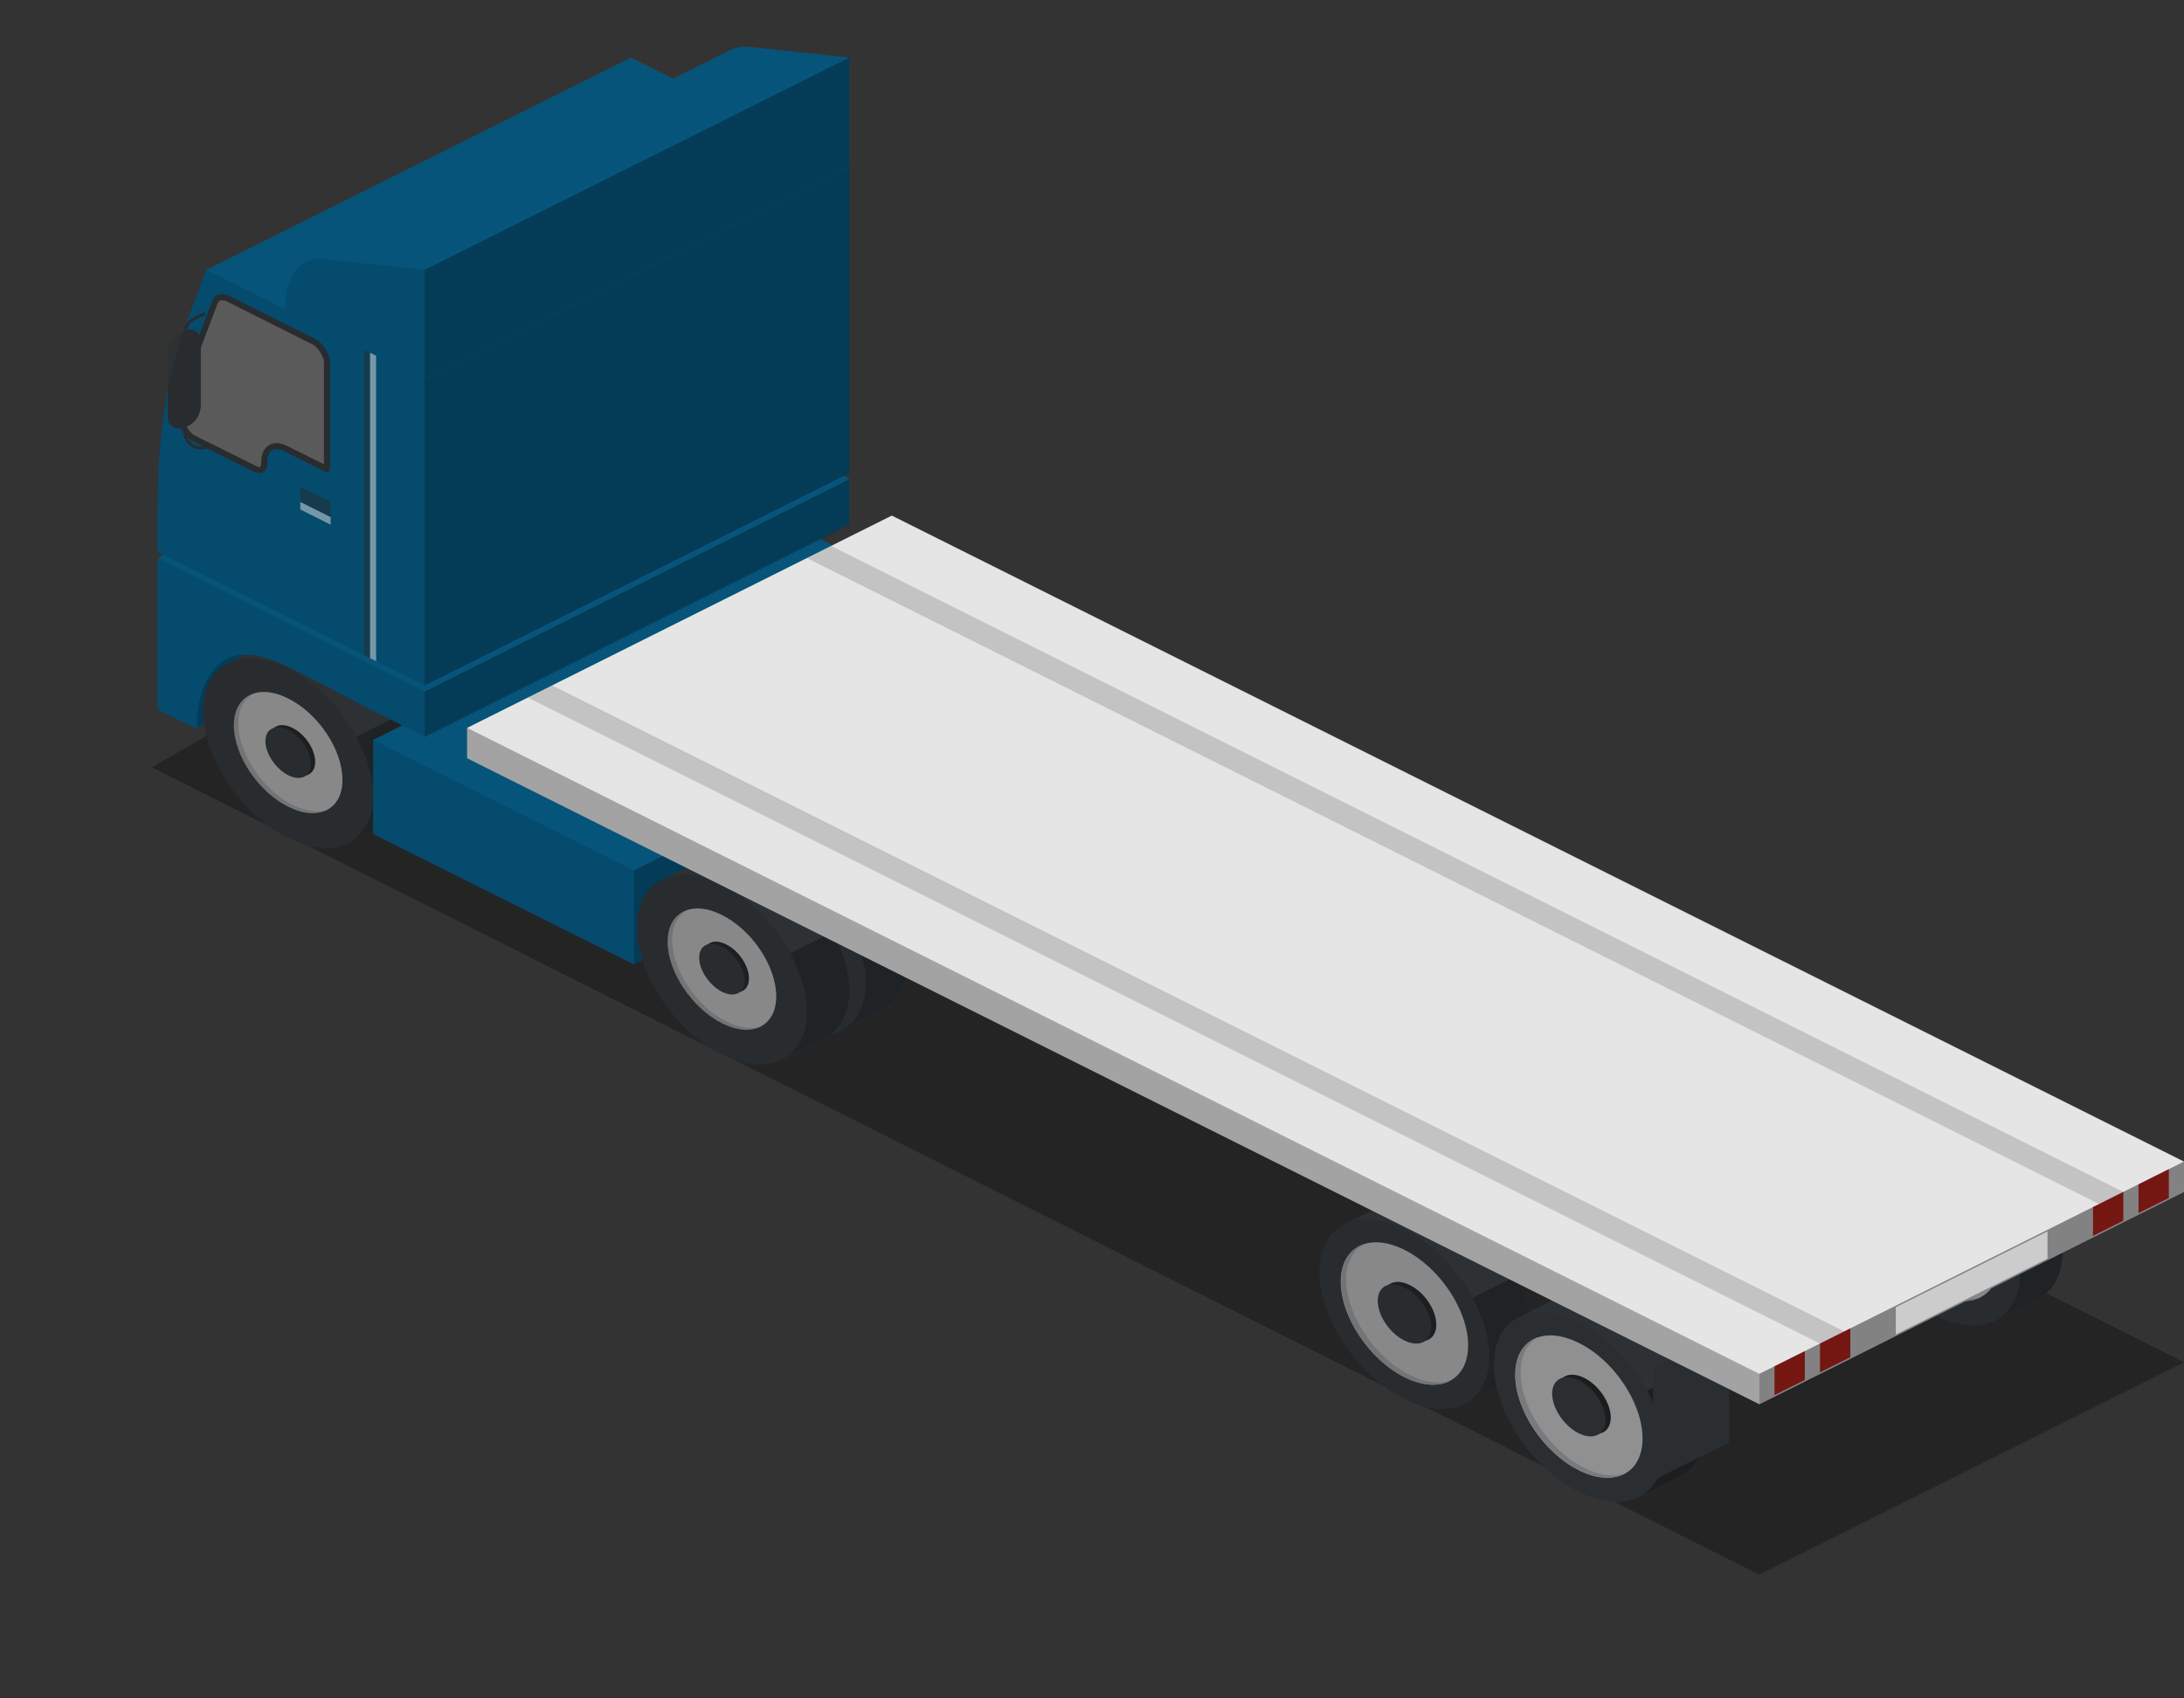 <?xml version="1.0" encoding="utf-8"?>
<!-- Generator: Adobe Illustrator 18.1.0, SVG Export Plug-In . SVG Version: 6.00 Build 0)  -->
<svg version="1.1" id="Layer_1" xmlns="http://www.w3.org/2000/svg" xmlns:xlink="http://www.w3.org/1999/xlink" x="0px" y="0px"
	 viewBox="0 0 720 560" enable-background="new 0 0 720 560" xml:space="preserve">
<rect x="0" y="0" width="720" height="560" fill="#333333" stroke="none"/>
<g>
	<polygon opacity="0.3" points="50,253 180.9,178 720,449.2 580,519.2 	"/>
	<g>
		<path fill="#2D3134" d="M477,398.3c-7.5-3.7-14.2-4.2-19.2-1.9l0,0l-14,7l0,0c-5.4,2.4-8.8,7.9-8.8,15.9c0,15.5,12.5,34.3,28,42
			c7.6,3.8,14.6,4.2,19.6,1.8c0,0,13.9-6.9,15.1-7.6c4.5-2.7,7.3-7.9,7.3-15.2C505,424.8,492.5,406,477,398.3z"/>
		<path opacity="0.29" d="M482.9,462.9c2-1,13.7-6.8,14.8-7.5c4.5-2.7,7.3-7.9,7.3-15.2c0-6.2-2.1-13-5.5-19.3l-14,7
			c3.4,6.4,5.5,13.1,5.5,19.3C491,455,487.9,460.3,482.9,462.9z"/>
		<path fill="#999999" d="M484,443.6c0,11.6-9.4,16.3-21,10.5c-11.6-5.8-21-19.9-21-31.5s9.4-16.3,21-10.5
			C474.6,417.9,484,432,484,443.6z"/>
		<path fill="#808285" d="M464.8,453.4c-11.6-5.8-21-19.9-21-31.5c0-5.7,2.3-9.7,6-11.7c-4.7,1.5-7.7,5.8-7.7,12.4
			c0,11.6,9.4,25.7,21,31.5c5.9,2.9,11.2,3.2,15,1.2C474.4,456.4,469.8,455.9,464.8,453.4z"/>
		<path fill="#2D3134" d="M473.5,436.8c0,4.8-3.9,6.8-8.8,4.4c-4.8-2.4-8.8-8.3-8.8-13.1s3.9-6.8,8.8-4.4
			C469.6,426.1,473.5,431.9,473.5,436.8z"/>
		<path opacity="0.29" d="M473.5,436.8c0,4.8-3.9,6.8-8.8,4.4c-4.8-2.4-8.8-8.3-8.8-13.1s3.9-6.8,8.8-4.4
			C469.6,426.1,473.5,431.9,473.5,436.8z"/>
		<path fill="#2D3134" d="M471.8,437.6c0,4.8-3.9,6.8-8.8,4.4s-8.8-8.3-8.8-13.1s3.9-6.8,8.8-4.4S471.8,432.8,471.8,437.6z"/>
		<path opacity="0.11" d="M491,447.3c0,15.5-12.5,21.7-28,14c-15.5-7.7-28-26.5-28-42c0-15.5,12.5-21.7,28-14
			C478.5,413,491,431.8,491,447.3z"/>
	</g>
	<g>
		<path fill="#2D3134" d="M534.5,428.9c-7.5-3.7-14.2-4.2-19.2-1.9l0,0l-14,7l0,0c-5.4,2.4-8.8,7.9-8.8,15.9c0,15.5,12.5,34.3,28,42
			c7.6,3.8,14.6,4.2,19.6,1.8c0,0,13.9-6.9,15.1-7.6c4.5-2.7,7.3-7.9,7.3-15.2C562.5,455.5,550,436.7,534.5,428.9z"/>
		<path opacity="0.39" d="M540.4,493.5c2-1,13.7-6.8,14.8-7.5c4.5-2.7,7.3-7.9,7.3-15.2c0-6.2-2.1-13-5.5-19.3l-14,7
			c3.4,6.4,5.5,13.1,5.5,19.3C548.5,485.6,545.4,491,540.4,493.5z"/>
		<path fill="#999999" d="M541.5,474.3c0,11.6-9.4,16.3-21,10.5c-11.6-5.8-21-19.9-21-31.5s9.4-16.3,21-10.5
			C532.1,448.5,541.5,462.7,541.5,474.3z"/>
		<path fill="#808285" d="M522.3,484c-11.6-5.8-21-19.9-21-31.5c0-5.7,2.3-9.7,6-11.7c-4.7,1.5-7.7,5.8-7.7,12.4
			c0,11.6,9.4,25.7,21,31.5c5.9,2.9,11.2,3.2,15,1.2C531.9,487.1,527.3,486.5,522.3,484z"/>
		<path fill="#2D3134" d="M531,467.4c0,4.8-3.9,6.8-8.8,4.4c-4.8-2.4-8.8-8.3-8.8-13.1s3.9-6.8,8.8-4.4
			C527.1,456.7,531,462.6,531,467.4z"/>
		<path opacity="0.39" d="M531,467.4c0,4.8-3.9,6.8-8.8,4.4c-4.8-2.4-8.8-8.3-8.8-13.1s3.9-6.8,8.8-4.4
			C527.1,456.7,531,462.6,531,467.4z"/>
		<path fill="#2D3134" d="M529.3,468.2c0,4.8-3.9,6.8-8.8,4.4s-8.8-8.3-8.8-13.1s3.9-6.8,8.8-4.4S529.3,463.4,529.3,468.2z"/>
		<path opacity="0.06" d="M548.5,477.9c0,15.5-12.5,21.7-28,14c-15.5-7.7-28-26.5-28-42c0-15.5,12.5-21.7,28-14
			C536,443.7,548.5,462.5,548.5,477.9z"/>
	</g>
	<polygon fill="#2D3134" points="545,450.6 545,488.1 570,475.6 570,438.1 	"/>
	<polygon opacity="0.06" points="545,450.6 545,488.1 570,475.6 570,438.1 	"/>
	<polygon fill="#06547A" points="65,214 65,240 99,223 99,197 	"/>
	<polygon opacity="0.29" points="65,214 65,240 99,223 99,197 	"/>
	<g>
		<path fill="#2D3134" d="M109,213.3c-7.5-3.7-14.2-4.2-19.2-1.9l0,0l-14,7l0,0c-5.4,2.4-8.8,7.9-8.8,15.9c0,15.5,12.5,34.3,28,42
			c7.6,3.8,14.6,4.2,19.6,1.8c0,0,13.9-6.9,15.1-7.6c4.5-2.7,7.3-7.9,7.3-15.2C137,239.8,124.5,221,109,213.3z"/>
		<path opacity="0.29" d="M114.9,277.9c2-1,13.7-6.8,14.8-7.5c4.5-2.7,7.3-7.9,7.3-15.2c0-6.2-2.1-13-5.5-19.3l-14,7
			c3.4,6.4,5.5,13.1,5.5,19.3C123,270,119.9,275.3,114.9,277.9z"/>
		<path fill="#999999" d="M112.9,257.1c0,9.9-8,13.9-17.9,8.9c-9.9-4.9-17.9-17-17.9-26.8s8-13.9,17.9-8.9
			C104.9,235.2,112.9,247.2,112.9,257.1z"/>
		<path opacity="0.15" d="M96.5,265.4c-9.9-4.9-17.9-17-17.9-26.8c0-4.9,1.9-8.3,5.1-9.9c-4,1.3-6.6,5-6.6,10.6
			c0,9.9,8,21.9,17.9,26.8c5,2.5,9.6,2.7,12.8,1C104.7,268,100.8,267.5,96.5,265.4z"/>
		<path fill="#2D3134" d="M103.9,251.2c0,4.1-3.3,5.8-7.5,3.7c-4.1-2.1-7.5-7.1-7.5-11.2c0-4.1,3.3-5.8,7.5-3.7
			C100.6,242.1,103.9,247.1,103.9,251.2z"/>
		<path opacity="0.29" d="M103.9,251.2c0,4.1-3.3,5.8-7.5,3.7c-4.1-2.1-7.5-7.1-7.5-11.2c0-4.1,3.3-5.8,7.5-3.7
			C100.6,242.1,103.9,247.1,103.9,251.2z"/>
		<path fill="#2D3134" d="M102.5,251.9c0,4.1-3.3,5.8-7.5,3.7c-4.1-2.1-7.5-7.1-7.5-11.2c0-4.1,3.3-5.8,7.5-3.7
			C99.1,242.8,102.5,247.8,102.5,251.9z"/>
		<path opacity="0.11" d="M123,262.3c0,15.5-12.5,21.7-28,14c-15.5-7.7-28-26.5-28-42s12.5-21.7,28-14S123,246.8,123,262.3z"/>
	</g>
	<g>
		<polygon fill="#06547A" points="263,174 123,244 123,275 209,318 349,248 349,217 		"/>
		<polygon opacity="0.11" points="123,244 123,275 209,318 209,287 		"/>
		<polygon opacity="0.29" points="349,217 349,248 209,318 209,287 		"/>
	</g>
	<g>
		<g>
			<path fill="#2D3134" d="M271.4,275.2c-7.5-3.7-14.2-4.2-19.2-1.9l0,0l-14,7l0,0c-5.4,2.4-8.8,7.9-8.8,15.9
				c0,15.5,12.5,34.3,28,42c7.6,3.8,14.6,4.2,19.6,1.8c0,0,13.9-6.9,15.1-7.6c4.5-2.7,7.3-7.9,7.3-15.2
				C299.4,301.8,286.8,283,271.4,275.2z"/>
			<path opacity="0.29" d="M277.3,339.8c2-1,13.7-6.8,14.8-7.5c4.5-2.7,7.3-7.9,7.3-15.2c0-6.2-2.1-13-5.5-19.3l-14,7
				c3.4,6.4,5.5,13.1,5.5,19.3C285.4,331.9,282.3,337.3,277.3,339.8z"/>
			<path fill="#999999" d="M275.3,319c0,9.9-8,13.9-17.9,8.9c-9.9-4.9-17.9-17-17.9-26.8s8-13.9,17.9-8.9
				C267.2,297.1,275.3,309.1,275.3,319z"/>
			<path opacity="0.15" d="M258.9,327.3c-9.9-4.9-17.9-17-17.9-26.8c0-4.9,1.9-8.3,5.1-9.9c-4,1.3-6.6,5-6.6,10.6
				c0,9.9,8,21.9,17.9,26.8c5,2.5,9.6,2.7,12.8,1C267.1,329.9,263.2,329.4,258.9,327.3z"/>
			<path fill="#2D3134" d="M266.3,313.2c0,4.1-3.3,5.8-7.5,3.7c-4.1-2.1-7.5-7.1-7.5-11.2s3.3-5.8,7.5-3.7
				C263,304,266.3,309,266.3,313.2z"/>
			<path opacity="0.29" d="M266.3,313.2c0,4.1-3.3,5.8-7.5,3.7c-4.1-2.1-7.5-7.1-7.5-11.2s3.3-5.8,7.5-3.7
				C263,304,266.3,309,266.3,313.2z"/>
			<path fill="#2D3134" d="M264.8,313.9c0,4.1-3.3,5.8-7.5,3.7c-4.1-2.1-7.5-7.1-7.5-11.2c0-4.1,3.3-5.8,7.5-3.7
				C261.5,304.7,264.8,309.7,264.8,313.9z"/>
			<path opacity="0.11" d="M285.4,324.2c0,15.5-12.5,21.7-28,14c-15.5-7.7-28-26.5-28-42c0-15.5,12.5-21.7,28-14
				C272.8,290,285.4,308.8,285.4,324.2z"/>
		</g>
	</g>
	<g>
		<g>
			<path fill="#2D3134" d="M252,284.7c-7.5-3.7-14.2-4.2-19.2-1.9l0,0l-14,7l0,0c-5.4,2.4-8.8,7.9-8.8,15.9c0,15.5,12.5,34.3,28,42
				c7.6,3.8,14.6,4.2,19.6,1.8c0,0,13.9-6.9,15.1-7.6c4.5-2.7,7.3-7.9,7.3-15.2C280,311.2,267.5,292.4,252,284.7z"/>
			<path opacity="0.29" d="M257.9,349.3c2-1,13.7-6.8,14.8-7.5c4.5-2.7,7.3-7.9,7.3-15.2c0-6.2-2.1-13-5.5-19.3l-14,7
				c3.4,6.4,5.5,13.1,5.5,19.3C266,341.4,262.9,346.7,257.9,349.3z"/>
			<path fill="#999999" d="M255.9,328.5c0,9.9-8,13.9-17.9,8.9s-17.9-17-17.9-26.8c0-9.9,8-13.9,17.9-8.9
				C247.9,306.6,255.9,318.6,255.9,328.5z"/>
			<path opacity="0.15" d="M239.5,336.8c-9.9-4.9-17.9-17-17.9-26.8c0-4.9,1.9-8.3,5.1-9.9c-4,1.3-6.6,5-6.6,10.6
				c0,9.9,8,21.9,17.9,26.8c5,2.5,9.6,2.7,12.8,1C247.7,339.4,243.8,338.9,239.5,336.8z"/>
			<path fill="#2D3134" d="M246.9,322.6c0,4.1-3.3,5.8-7.5,3.7c-4.1-2.1-7.5-7.1-7.5-11.2c0-4.1,3.3-5.8,7.5-3.7
				C243.6,313.5,246.9,318.5,246.9,322.6z"/>
			<path opacity="0.29" d="M246.9,322.6c0,4.1-3.3,5.8-7.5,3.7c-4.1-2.1-7.5-7.1-7.5-11.2c0-4.1,3.3-5.8,7.5-3.7
				C243.6,313.5,246.9,318.5,246.9,322.6z"/>
			<path fill="#2D3134" d="M245.5,323.3c0,4.1-3.3,5.8-7.5,3.7c-4.1-2.1-7.5-7.1-7.5-11.2s3.3-5.8,7.5-3.7
				C242.1,314.2,245.5,319.2,245.5,323.3z"/>
			<path opacity="0.11" d="M266,333.7c0,15.5-12.5,21.7-28,14s-28-26.5-28-42c0-15.5,12.5-21.7,28-14S266,318.2,266,333.7z"/>
		</g>
	</g>
	<g>
		<path fill="#2D3134" d="M652,370.7c-7.5-3.7-14.2-4.2-19.2-1.9l0,0l-14,7l0,0c-5.4,2.4-8.8,7.9-8.8,15.9c0,15.5,12.5,34.3,28,42
			c7.6,3.8,14.6,4.2,19.6,1.8c0,0,13.9-6.9,15.1-7.6c4.5-2.7,7.3-7.9,7.3-15.2C680,397.2,667.5,378.4,652,370.7z"/>
		<path opacity="0.29" d="M657.9,435.3c2-1,13.7-6.8,14.8-7.5c4.5-2.7,7.3-7.9,7.3-15.2c0-6.2-2.1-13-5.5-19.3l-14,7
			c3.4,6.4,5.5,13.1,5.5,19.3C666,427.3,662.9,432.7,657.9,435.3z"/>
		<path fill="#999999" d="M659,416c0,11.6-9.4,16.3-21,10.5c-11.6-5.8-21-19.9-21-31.5s9.4-16.3,21-10.5
			C649.6,390.3,659,404.4,659,416z"/>
		<path fill="#808285" d="M639.8,425.8c-11.6-5.8-21-19.9-21-31.5c0-5.7,2.3-9.7,6-11.7c-4.7,1.5-7.7,5.8-7.7,12.4
			c0,11.6,9.4,25.7,21,31.5c5.9,2.9,11.2,3.2,15,1.2C649.4,428.8,644.8,428.3,639.8,425.8z"/>
		<path fill="#2D3134" d="M648.5,409.2c0,4.8-3.9,6.8-8.8,4.4c-4.8-2.4-8.8-8.3-8.8-13.1s3.9-6.8,8.8-4.4
			C644.6,398.5,648.5,404.3,648.5,409.2z"/>
		<path opacity="0.29" d="M648.5,409.2c0,4.8-3.9,6.8-8.8,4.4c-4.8-2.4-8.8-8.3-8.8-13.1s3.9-6.8,8.8-4.4
			C644.6,398.5,648.5,404.3,648.5,409.2z"/>
		<path fill="#2D3134" d="M646.8,410c0,4.8-3.9,6.8-8.8,4.4s-8.8-8.3-8.8-13.1s3.9-6.8,8.8-4.4S646.8,405.2,646.8,410z"/>
		<path opacity="0.11" d="M666,419.7c0,15.5-12.5,21.7-28,14c-15.5-7.7-28-26.5-28-42c0-15.5,12.5-21.7,28-14
			C653.5,385.4,666,404.2,666,419.7z"/>
	</g>
	<g>
		<path fill="#06547A" d="M192,114L52,184v50l12.9,6.4l0-2.9c0.5-9.6,4.7-19.4,12.5-21.2c7.5-1.7,15,2.2,23.6,6.6
			c2.6,1.3,21,11,21,11l18,9l140-70v-15L192,114z"/>
		<path fill="#06547A" d="M208,19L68,89l-6.5,17.4C55.2,123,52,143.3,52,167v15l88,44l140-70V55L208,19z"/>
		<polygon opacity="0.29" points="140,243 280,173 280,158 140,228 		"/>
		<polygon opacity="0.29" points="140,226 280,156 280,55 140,125 		"/>
		<g>
			<path fill="#656565" d="M85.5,155c-0.5,0-1.1-0.2-1.7-0.5l-20.2-10.1c-2-1-4.3-5.2-4-6.8c1.5-9.5,3.8-18.2,6.8-25.9l4.6-12.1
				c0.4-1.1,1.1-1.6,2.2-1.6c0.8,0,1.7,0.3,2.7,0.8l27.9,14c1.8,0.9,4,4.6,4,6.5v35.1c0,0.1,0,0.2,0,0.3c-0.1,0-0.2,0-0.3-0.1
				L94.3,148c-1.2-0.6-2.2-0.9-3.2-0.9c-2.6,0-4.1,2-4.1,5.4C87,154.2,86.5,155,85.5,155z"/>
			<path fill="#2D3134" d="M73.1,99c0.4,0,1.2,0.1,2.3,0.7l27.9,14c1.4,0.7,3.5,4,3.5,5.6v33.8l-12-6c-1.3-0.6-2.5-1-3.6-1
				c-1.6,0-3,0.7-3.9,2c-0.8,1.1-1.2,2.6-1.2,4.4c0,1-0.3,1.4-0.3,1.5c0,0,0,0-0.2,0c-0.2,0-0.6-0.1-1.3-0.4L64,143.5
				c-1.7-0.9-3.7-4.6-3.5-5.8c1.5-9.4,3.8-18,6.7-25.7l4.6-12.1C72.1,99.2,72.5,99,73.1,99 M73.1,97c-1.5,0-2.6,0.8-3.1,2.2
				l-4.6,12.1c-3,7.8-5.3,16.6-6.8,26.1c-0.4,2.2,2.3,6.7,4.6,7.9l20.2,10.1c0.8,0.4,1.6,0.6,2.2,0.6c1.6,0,2.5-1.2,2.5-3.5
				c0-2.8,1.1-4.4,3.1-4.4c0.8,0,1.7,0.3,2.7,0.8l13.2,6.6c0.3,0.2,0.6,0.2,0.8,0.2c0.6,0,0.9-0.5,0.9-1.3v-35.1
				c0-2.4-2.5-6.4-4.6-7.4l-27.9-14C75.1,97.3,74,97,73.1,97L73.1,97z"/>
		</g>
		<path opacity="0.11" d="M140,228v15l-18-9c0,0-18.4-9.7-21-11c-8.6-4.5-16.1-8.3-23.6-6.6c-8.6,2-12.8,13.7-12.5,24.1L52,234v-50
			L140,228z"/>
		<polygon opacity="0.5" fill="#2D3134" points="109,165.5 109,170.5 99,165.5 99,160.5 		"/>
		<polygon opacity="0.5" fill="#FFFFFF" points="99,168 109,173 109,170.5 99,165.5 		"/>
		<polygon opacity="0.5" fill="#2D3134" points="122,217 120,216 120,115.3 122,116.3 		"/>
		<polygon opacity="0.5" fill="#FFFFFF" points="124,218 122,217 122,116.3 124,117.3 		"/>
		<path fill="#2D3134" d="M66.3,148.2c-1.1,0-2.2-0.3-3.1-0.9c-1.8-1.1-2.8-3-2.8-5.1V110c0-2.3,1.3-4.3,3.3-5.3l3.7-1.8l0.4,0.9
			l-3.7,1.8c-1.7,0.8-2.7,2.5-2.7,4.4v32.3c0,1.7,0.9,3.3,2.4,4.2c1.5,0.9,3.3,1,4.8,0.2l0.6-0.3l0.4,0.9l-0.6,0.3
			C68.2,148,67.3,148.2,66.3,148.2z"/>
		<path fill="#2D3134" d="M60.6,109.1l0.7-0.3c2.4-0.8,4.9,1,4.9,3.5v21.4c0,3.1-1.9,6-4.9,7.1l-0.9,0.3c-2.4,0.9-5.1-0.9-5.1-3.5
			v-21.5C55.5,113.1,57.5,110.2,60.6,109.1z"/>
		<path opacity="0.11" d="M68,89l72,36v101l-88-44v-15c0-23.7,3.2-44.1,9.5-60.6L68,89z"/>
		<path fill="#06547A" d="M247.4,15.5c-3-0.3-5.5,0.2-7.5,1.5l-0.1,0L101.2,86.3c-0.3,0.1-0.6,0.3-0.9,0.5L99.8,87
			c0,0-0.1,0.1-0.1,0.1C96,89.5,94,94.6,94,102l46,23l140-70V19L247.4,15.5z"/>
		<path opacity="0.11" d="M140,89v36l-46-23v0c0-11.5,4.9-17.5,13.4-16.5L140,89z"/>
		<polygon opacity="0.29" points="140,89 140,125 280,55 280,19 		"/>
	</g>
	<g>
		<polygon fill="#E5E5E5" points="294,170 154,240 154,250 580,463 720,393 720,383 		"/>
		<polygon fill="#CC291F" points="715,385.5 715,395 705,400 705,390.5 		"/>
		<polygon fill="#CC291F" points="700,393 700,402.5 690,407.5 690,398 		"/>
		<polygon fill="#CC291F" points="610,438 610,447.5 600,452.5 600,443 		"/>
		<polygon fill="#CC291F" points="595,445.5 595,455 585,460 585,450.5 		"/>
		<polygon opacity="0.11" points="154,240 154,250 580,463 580,453 		"/>
		<polygon opacity="0.29" points="720,383 720,393 580,463 580,453 		"/>
		<polygon opacity="0.2" points="154,240 154,250 580,463 580,453 		"/>
		<polygon opacity="0.15" points="274,180 266,184 692,397 700,393 		"/>
		<polygon opacity="0.15" points="182,226 174,230 600,443 608,439 		"/>
		<polygon fill="#FFFFFF" points="675,406 675,415 625,440 625,431 		"/>
		<polygon opacity="0.2" points="720,383 720,393 580,463 580,453 		"/>
	</g>
</g>
</svg>
